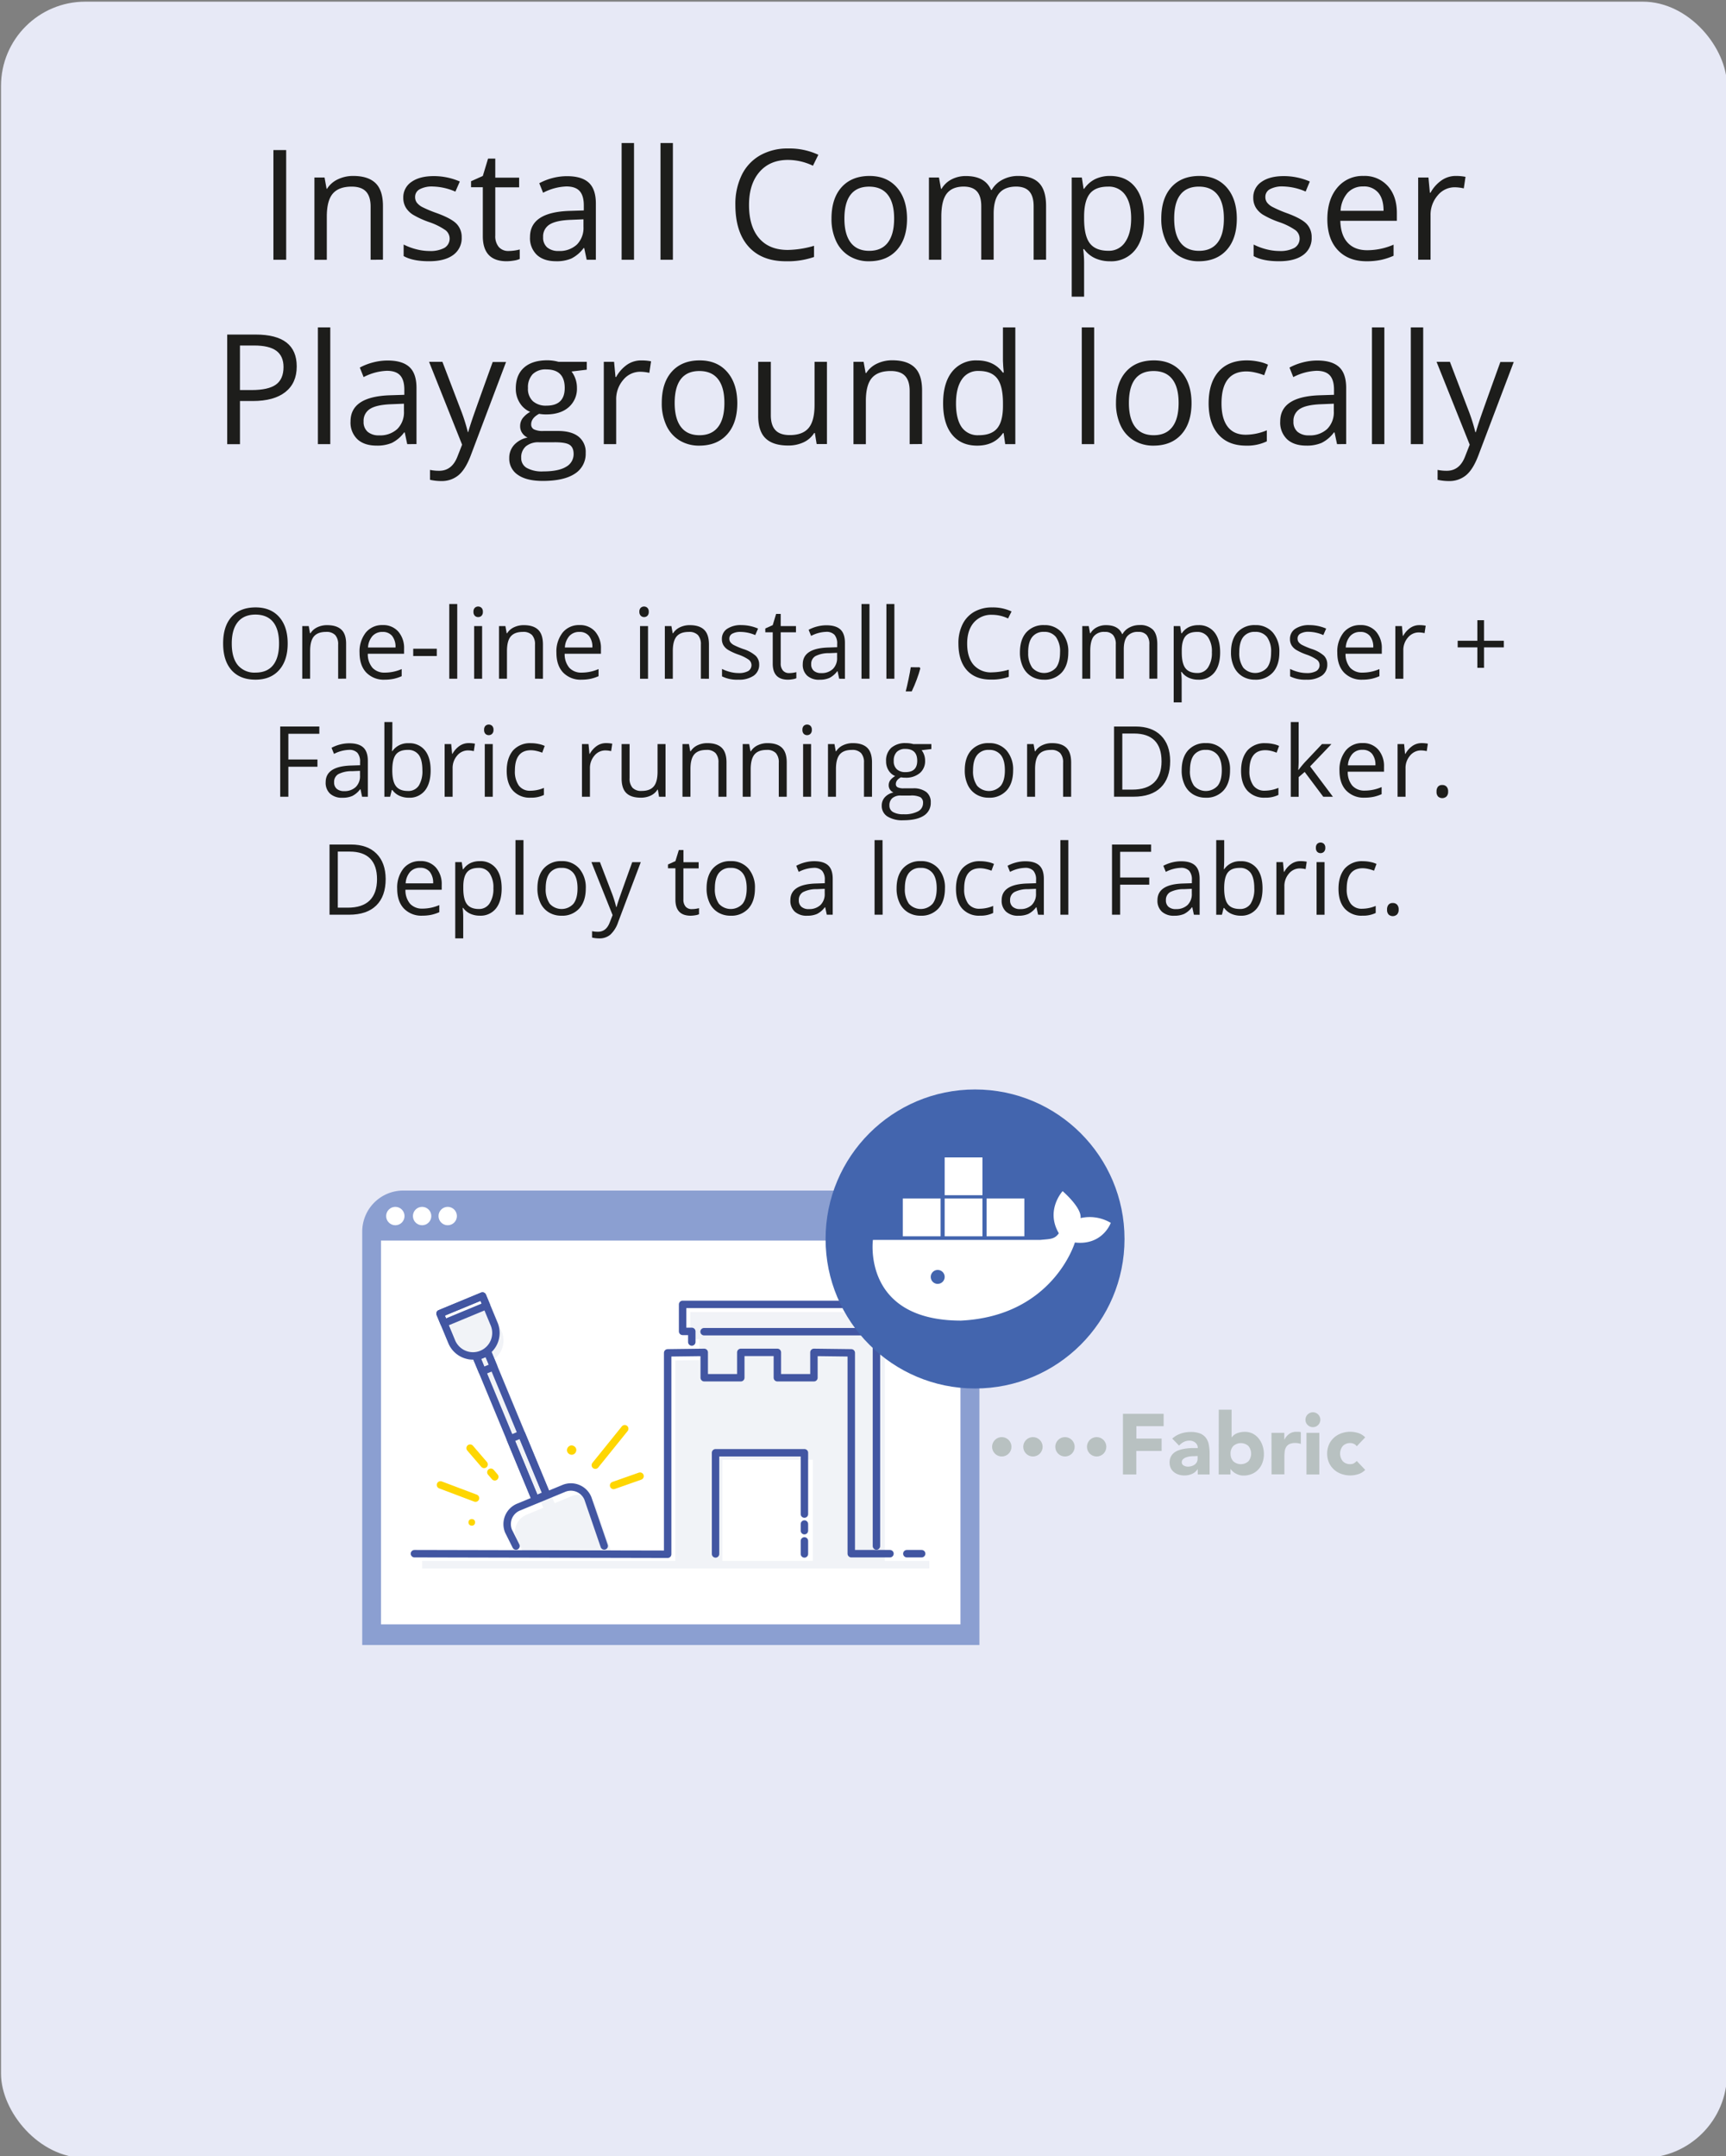 <svg id="Layer_1" data-name="Layer 1" xmlns="http://www.w3.org/2000/svg" viewBox="0 0 696.67 870.12"><rect x="0" y="0" width="696.67" height="870.12" fill="#808080" stroke="none"/><defs><style>.cls-1{fill:#e7e9f6;}.cls-2{fill:#1d1d1b;}.cls-3{fill:#8b9fd1;}.cls-4{fill:#fff;}.cls-5{fill:#f1f3f7;}.cls-6,.cls-8{fill:#fed601;}.cls-7,.cls-9{fill:none;stroke-linecap:round;stroke-linejoin:round;stroke-width:3px;}.cls-7,.cls-8{stroke:#fed601;}.cls-8{stroke-miterlimit:10;}.cls-9{stroke:#4256a2;}.cls-10{fill:#4365ae;}.cls-11{fill:#b8c1c1;}</style></defs><title>Install02</title><rect class="cls-1" x="0.41" y="0.67" width="696.67" height="870.12" rx="34.02" ry="34.02"/><path class="cls-2" d="M110.36,104.82V60.56h5.15v44.26Z"/><path class="cls-2" d="M149.59,104.82V83.36q0-4.06-1.85-6.05t-5.78-2q-5.21,0-7.63,2.82t-2.42,9.29v17.41h-5V71.64H131l.82,4.54H132a10.26,10.26,0,0,1,4.33-3.8A14.07,14.07,0,0,1,142.57,71q6,0,9,2.89t3,9.25v21.65Z"/><path class="cls-2" d="M186.35,95.77a8.31,8.31,0,0,1-3.45,7.14q-3.45,2.51-9.69,2.51-6.6,0-10.29-2.09V98.68a24.85,24.85,0,0,0,5.13,1.91,21.42,21.42,0,0,0,5.28.7,12,12,0,0,0,6.05-1.26,4.33,4.33,0,0,0,.44-7.14,26.45,26.45,0,0,0-6.55-3.25,35.53,35.53,0,0,1-6.58-3,9,9,0,0,1-2.91-2.92,7.62,7.62,0,0,1-1-3.91,7.44,7.44,0,0,1,3.3-6.4q3.3-2.35,9.05-2.35a26.49,26.49,0,0,1,10.47,2.18l-1.79,4.09a24.05,24.05,0,0,0-9.05-2.06,10.41,10.41,0,0,0-5.39,1.12,3.46,3.46,0,0,0-1.82,3.09,3.76,3.76,0,0,0,.68,2.27,6.71,6.71,0,0,0,2.19,1.79A48.89,48.89,0,0,0,176.3,86q5.9,2.15,8,4.33A7.64,7.64,0,0,1,186.35,95.77Z"/><path class="cls-2" d="M205.24,101.28a17.88,17.88,0,0,0,4.54-.61v3.84a9.19,9.19,0,0,1-2.41.65,18.09,18.09,0,0,1-2.86.26q-9.63,0-9.63-10.14V75.55h-4.75V73.13L194.88,71,197,64h2.91v7.69h9.63v3.91h-9.63V95.07a6.72,6.72,0,0,0,1.42,4.6A5,5,0,0,0,205.24,101.28Z"/><path class="cls-2" d="M236.81,104.82l-1-4.72h-.24a14,14,0,0,1-4.95,4.22,15.09,15.09,0,0,1-6.16,1.1q-4.94,0-7.73-2.54a9.27,9.27,0,0,1-2.8-7.24q0-10.05,16.08-10.54l5.63-.18V82.87q0-3.91-1.68-5.77t-5.37-1.86a21.89,21.89,0,0,0-9.38,2.54l-1.54-3.84A23.64,23.64,0,0,1,223,71.85a23.28,23.28,0,0,1,5.86-.76q5.93,0,8.79,2.63t2.86,8.45v22.64Zm-11.35-3.54a10.2,10.2,0,0,0,7.37-2.57,9.52,9.52,0,0,0,2.68-7.21v-3l-5,.21q-6,.21-8.64,1.86a5.61,5.61,0,0,0-2.65,5.13,5.18,5.18,0,0,0,1.65,4.15A6.85,6.85,0,0,0,225.46,101.28Z"/><path class="cls-2" d="M255.91,104.82h-5V57.72h5Z"/><path class="cls-2" d="M271.6,104.82h-5V57.72h5Z"/><path class="cls-2" d="M318.07,64.53q-7.3,0-11.52,4.86t-4.22,13.31q0,8.69,4.07,13.43T318,100.86a39.63,39.63,0,0,0,10.57-1.67v4.51a32.54,32.54,0,0,1-11.35,1.73q-9.78,0-15.09-5.93t-5.31-16.86a26.61,26.61,0,0,1,2.56-12,18.37,18.37,0,0,1,7.39-7.93,22.36,22.36,0,0,1,11.37-2.79,27.43,27.43,0,0,1,12.17,2.54l-2.18,4.42A23.46,23.46,0,0,0,318.07,64.53Z"/><path class="cls-2" d="M366.11,88.2q0,8.11-4.09,12.67t-11.29,4.56a15,15,0,0,1-7.9-2.09,13.78,13.78,0,0,1-5.33-6,20.89,20.89,0,0,1-1.88-9.14q0-8.11,4.06-12.64T350.94,71q7,0,11.06,4.63T366.11,88.2Zm-25.28,0q0,6.36,2.54,9.69t7.48,3.33q4.94,0,7.49-3.31t2.56-9.7q0-6.33-2.56-9.61t-7.55-3.28q-4.94,0-7.45,3.24T340.83,88.2Z"/><path class="cls-2" d="M417.21,104.82V83.24q0-4-1.7-5.95t-5.27-2q-4.69,0-6.93,2.69t-2.24,8.29v18.53h-5V83.24q0-4-1.7-5.95t-5.3-2q-4.72,0-6.92,2.83t-2.2,9.28v17.41h-5V71.64H379l.82,4.54h.24a9.87,9.87,0,0,1,4-3.78,12.25,12.25,0,0,1,5.8-1.36q7.78,0,10.17,5.63h.24a10.58,10.58,0,0,1,4.3-4.12A13.34,13.34,0,0,1,411,71q5.63,0,8.43,2.89t2.8,9.25v21.65Z"/><path class="cls-2" d="M448,105.43a14.37,14.37,0,0,1-5.92-1.2,11.13,11.13,0,0,1-4.5-3.68h-.36a44.51,44.51,0,0,1,.36,5.51v13.65h-5V71.64h4.09l.7,4.54h.24a11.67,11.67,0,0,1,4.51-3.94A13.71,13.71,0,0,1,448,71q6.6,0,10.19,4.51T461.8,88.2q0,8.17-3.65,12.7A12.28,12.28,0,0,1,448,105.43Zm-.73-30.12q-5.09,0-7.36,2.82t-2.33,9V88.2q0,7,2.33,10t7.48,3a7.77,7.77,0,0,0,6.74-3.48q2.44-3.48,2.44-9.6t-2.44-9.52A8,8,0,0,0,447.3,75.31Z"/><path class="cls-2" d="M499.22,88.2q0,8.11-4.09,12.67t-11.29,4.56a15,15,0,0,1-7.9-2.09,13.78,13.78,0,0,1-5.33-6,20.89,20.89,0,0,1-1.88-9.14q0-8.11,4.06-12.64T484.06,71q7,0,11.07,4.63T499.22,88.2Zm-25.28,0q0,6.36,2.54,9.69t7.48,3.33q4.93,0,7.49-3.31T494,88.2q0-6.33-2.56-9.61t-7.55-3.28q-4.94,0-7.45,3.24T473.94,88.2Z"/><path class="cls-2" d="M529.43,95.77a8.31,8.31,0,0,1-3.45,7.14q-3.45,2.51-9.69,2.51-6.6,0-10.29-2.09V98.68a24.84,24.84,0,0,0,5.13,1.91,21.42,21.42,0,0,0,5.28.7,12,12,0,0,0,6.05-1.26,4.33,4.33,0,0,0,.44-7.14,26.48,26.48,0,0,0-6.55-3.25,35.49,35.49,0,0,1-6.58-3,9,9,0,0,1-2.91-2.92,7.61,7.61,0,0,1-1-3.91,7.44,7.44,0,0,1,3.3-6.4q3.3-2.35,9.05-2.35a26.49,26.49,0,0,1,10.47,2.18L527,77.3a24.05,24.05,0,0,0-9.05-2.06,10.41,10.41,0,0,0-5.39,1.12,3.46,3.46,0,0,0-1.82,3.09,3.77,3.77,0,0,0,.68,2.27,6.72,6.72,0,0,0,2.2,1.79A48.89,48.89,0,0,0,519.38,86q5.9,2.15,8,4.33A7.63,7.63,0,0,1,529.43,95.77Z"/><path class="cls-2" d="M551.63,105.43q-7.36,0-11.61-4.48T535.76,88.5q0-8,4-12.75A13.12,13.12,0,0,1,550.32,71a12.51,12.51,0,0,1,9.87,4.1q3.63,4.1,3.63,10.82v3.18H541q.15,5.84,3,8.87t7.89,3a26.72,26.72,0,0,0,10.6-2.24v4.48a26.59,26.59,0,0,1-5,1.65A28.34,28.34,0,0,1,551.63,105.43Zm-1.36-30.18a8.21,8.21,0,0,0-6.37,2.6,12,12,0,0,0-2.8,7.21h17.35q0-4.75-2.12-7.28A7.46,7.46,0,0,0,550.26,75.24Z"/><path class="cls-2" d="M587.53,71a19.66,19.66,0,0,1,4,.36l-.7,4.66a17.11,17.11,0,0,0-3.63-.45,8.84,8.84,0,0,0-6.89,3.27A11.93,11.93,0,0,0,577.42,87v17.8h-5V71.64h4.15l.58,6.15h.24a14.59,14.59,0,0,1,4.45-5A10,10,0,0,1,587.53,71Z"/><path class="cls-2" d="M119.77,147.86q0,6.72-4.59,10.34t-13.12,3.62H96.86v17.41H91.71V135h11.47Q119.77,135,119.77,147.86Zm-22.92,9.54h4.63q6.84,0,9.9-2.21t3.06-7.08q0-4.39-2.88-6.54t-9-2.15H96.86Z"/><path class="cls-2" d="M133.31,179.22h-5V132.12h5Z"/><path class="cls-2" d="M164.37,179.22l-1-4.72h-.24a14,14,0,0,1-4.95,4.22,15.09,15.09,0,0,1-6.16,1.1q-4.94,0-7.73-2.54a9.27,9.27,0,0,1-2.8-7.24q0-10.05,16.08-10.54l5.63-.18v-2.06q0-3.91-1.68-5.77t-5.37-1.86a21.89,21.89,0,0,0-9.38,2.54l-1.54-3.84a23.64,23.64,0,0,1,5.37-2.09,23.28,23.28,0,0,1,5.86-.76q5.93,0,8.79,2.63t2.86,8.45v22.64ZM153,175.68a10.2,10.2,0,0,0,7.37-2.57,9.52,9.52,0,0,0,2.68-7.21v-3l-5,.21q-6,.21-8.64,1.86a5.61,5.61,0,0,0-2.65,5.13,5.18,5.18,0,0,0,1.65,4.15A6.85,6.85,0,0,0,153,175.68Z"/><path class="cls-2" d="M173.18,146h5.39L185.83,165a72.08,72.08,0,0,1,3,9.35H189q.39-1.54,1.65-5.28t8.22-23h5.39L190,183.82q-2.12,5.6-4.95,7.95a10.53,10.53,0,0,1-6.95,2.35,20.23,20.23,0,0,1-4.54-.51v-4a17.51,17.51,0,0,0,3.72.36q5.18,0,7.39-5.81l1.85-4.72Z"/><path class="cls-2" d="M236.84,146v3.18l-6.15.73a10.79,10.79,0,0,1,2.18,6.63,9.81,9.81,0,0,1-3.33,7.78q-3.33,2.91-9.14,2.91a15.21,15.21,0,0,1-2.79-.24q-3.21,1.7-3.21,4.27a2.17,2.17,0,0,0,1.12,2,8.18,8.18,0,0,0,3.84.65h5.87q5.39,0,8.28,2.27a7.89,7.89,0,0,1,2.89,6.6,9.42,9.42,0,0,1-4.42,8.4q-4.42,2.89-12.9,2.89-6.51,0-10-2.42a7.82,7.82,0,0,1-3.53-6.84,7.68,7.68,0,0,1,1.94-5.24,9.87,9.87,0,0,1,5.45-3,5.25,5.25,0,0,1-2.13-1.79,4.73,4.73,0,0,1-.86-2.82,5.34,5.34,0,0,1,1-3.18A10.18,10.18,0,0,1,214,166.2a9,9,0,0,1-4.19-3.6,10.58,10.58,0,0,1-1.62-5.81q0-5.45,3.27-8.4t9.26-3a16.86,16.86,0,0,1,4.69.61Zm-26.46,38.75a4.5,4.5,0,0,0,2.27,4.09,12.53,12.53,0,0,0,6.51,1.39q6.33,0,9.37-1.89a5.79,5.79,0,0,0,3-5.13q0-2.69-1.67-3.74t-6.27-1h-6a7.93,7.93,0,0,0-5.33,1.63A5.84,5.84,0,0,0,210.38,184.79Zm2.72-28.12a6.75,6.75,0,0,0,2,5.27,7.86,7.86,0,0,0,5.48,1.79q7.36,0,7.36-7.14,0-7.48-7.45-7.48A7.37,7.37,0,0,0,215,151,7.68,7.68,0,0,0,213.11,156.67Z"/><path class="cls-2" d="M258.79,145.44a19.67,19.67,0,0,1,4,.36l-.7,4.66a17.12,17.12,0,0,0-3.63-.45,8.84,8.84,0,0,0-6.89,3.27,11.92,11.92,0,0,0-2.86,8.14v17.8h-5V146h4.15l.58,6.15h.24a14.59,14.59,0,0,1,4.45-5A10,10,0,0,1,258.79,145.44Z"/><path class="cls-2" d="M297.6,162.6q0,8.11-4.09,12.67t-11.29,4.56a15,15,0,0,1-7.9-2.09,13.78,13.78,0,0,1-5.33-6,20.89,20.89,0,0,1-1.88-9.14q0-8.11,4.06-12.64t11.26-4.53q7,0,11.06,4.63T297.6,162.6Zm-25.28,0q0,6.36,2.54,9.69t7.48,3.33q4.93,0,7.49-3.31t2.56-9.7q0-6.33-2.56-9.61t-7.55-3.28q-4.94,0-7.45,3.24T272.32,162.6Z"/><path class="cls-2" d="M311.13,146v21.52q0,4.06,1.85,6.05t5.78,2q5.21,0,7.61-2.85t2.41-9.29V146h5v33.18h-4.15l-.73-4.45h-.27a10,10,0,0,1-4.28,3.75,14.4,14.4,0,0,1-6.25,1.3q-6.05,0-9.07-2.88t-3-9.2V146Z"/><path class="cls-2" d="M367.17,179.22V157.76q0-4.06-1.85-6.05t-5.78-2q-5.21,0-7.63,2.82t-2.42,9.29v17.41h-5V146h4.09l.82,4.54h.24a10.27,10.27,0,0,1,4.33-3.8,14.06,14.06,0,0,1,6.21-1.35q6,0,9,2.89t3,9.25v21.65Z"/><path class="cls-2" d="M405.1,174.77h-.27q-3.48,5.06-10.41,5.06-6.51,0-10.13-4.45t-3.62-12.65q0-8.2,3.63-12.75a12.22,12.22,0,0,1,10.11-4.54q6.75,0,10.35,4.9h.39l-.21-2.39-.12-2.33v-13.5h5v47.11h-4.09Zm-10.05.85q5.15,0,7.46-2.8t2.32-9v-1.06q0-7.05-2.35-10.07t-7.49-3a7.69,7.69,0,0,0-6.77,3.44q-2.35,3.44-2.35,9.7t2.33,9.6A7.89,7.89,0,0,0,395.05,175.62Z"/><path class="cls-2" d="M441.64,179.22h-5V132.12h5Z"/><path class="cls-2" d="M480.94,162.6q0,8.11-4.09,12.67t-11.29,4.56a15,15,0,0,1-7.9-2.09,13.78,13.78,0,0,1-5.33-6,20.89,20.89,0,0,1-1.88-9.14q0-8.11,4.06-12.64t11.26-4.53q7,0,11.07,4.63T480.94,162.6Zm-25.28,0q0,6.36,2.54,9.69t7.48,3.33q4.93,0,7.49-3.31t2.56-9.7q0-6.33-2.56-9.61t-7.55-3.28q-4.94,0-7.45,3.24T455.66,162.6Z"/><path class="cls-2" d="M503,179.83q-7.21,0-11.16-4.44t-4-12.55q0-8.32,4-12.87t11.43-4.54a22.71,22.71,0,0,1,4.78.51,15.79,15.79,0,0,1,3.75,1.21l-1.54,4.27a23.71,23.71,0,0,0-3.63-1.1,16.23,16.23,0,0,0-3.48-.44q-10.11,0-10.11,12.9,0,6.12,2.47,9.38t7.31,3.27a22.35,22.35,0,0,0,8.51-1.79v4.45A18.13,18.13,0,0,1,503,179.83Z"/><path class="cls-2" d="M539.67,179.22l-1-4.72h-.24a14,14,0,0,1-5,4.22,15.09,15.09,0,0,1-6.16,1.1q-4.94,0-7.73-2.54a9.27,9.27,0,0,1-2.8-7.24q0-10.05,16.08-10.54l5.63-.18v-2.06q0-3.91-1.68-5.77t-5.37-1.86a21.89,21.89,0,0,0-9.38,2.54l-1.54-3.84a23.64,23.64,0,0,1,5.37-2.09,23.27,23.27,0,0,1,5.86-.76q5.93,0,8.79,2.63t2.86,8.45v22.64Zm-11.35-3.54a10.2,10.2,0,0,0,7.37-2.57,9.52,9.52,0,0,0,2.68-7.21v-3l-5,.21q-6,.21-8.64,1.86a5.61,5.61,0,0,0-2.65,5.13,5.18,5.18,0,0,0,1.65,4.15A6.85,6.85,0,0,0,528.31,175.68Z"/><path class="cls-2" d="M558.77,179.22h-5V132.12h5Z"/><path class="cls-2" d="M574.45,179.22h-5V132.12h5Z"/><path class="cls-2" d="M579.84,146h5.39L592.49,165a72,72,0,0,1,3,9.35h.24q.39-1.54,1.65-5.28t8.22-23H611L596.7,183.82q-2.12,5.6-4.95,7.95a10.53,10.53,0,0,1-6.95,2.35,20.23,20.23,0,0,1-4.54-.51v-4a17.51,17.51,0,0,0,3.72.36q5.18,0,7.39-5.81l1.85-4.72Z"/><path class="cls-2" d="M116.12,259.68q0,6.8-3.44,10.69t-9.56,3.89q-6.26,0-9.66-3.83t-3.4-10.8q0-6.92,3.41-10.72t9.69-3.81q6.1,0,9.53,3.88T116.12,259.68Zm-22.57,0q0,5.75,2.45,8.73a8.7,8.7,0,0,0,7.12,3q4.71,0,7.11-3t2.4-8.74q0-5.72-2.39-8.67t-7.08-3q-4.71,0-7.16,3T93.55,259.68Z"/><path class="cls-2" d="M136.49,273.88V260.14a5.54,5.54,0,0,0-1.18-3.87,4.81,4.81,0,0,0-3.7-1.28q-3.33,0-4.88,1.8t-1.55,5.95v11.14H122V252.65h2.62l.52,2.91h.15a6.56,6.56,0,0,1,2.77-2.43,9,9,0,0,1,4-.86q3.84,0,5.77,1.85T139.7,260v13.85Z"/><path class="cls-2" d="M155.28,274.27a9.76,9.76,0,0,1-7.43-2.87q-2.72-2.87-2.72-8a12.31,12.31,0,0,1,2.53-8.16,8.4,8.4,0,0,1,6.79-3,8,8,0,0,1,6.32,2.63,10.06,10.06,0,0,1,2.33,6.93v2H148.46a8.42,8.42,0,0,0,1.89,5.68,6.53,6.53,0,0,0,5,1.94,17.1,17.1,0,0,0,6.78-1.43v2.87a17,17,0,0,1-3.23,1.06A18.15,18.15,0,0,1,155.28,274.27ZM154.41,255a5.25,5.25,0,0,0-4.08,1.67,7.68,7.68,0,0,0-1.79,4.61h11.1a7.07,7.07,0,0,0-1.36-4.66A4.77,4.77,0,0,0,154.41,255Z"/><path class="cls-2" d="M166.79,264.72v-2.94h9.51v2.94Z"/><path class="cls-2" d="M184.56,273.88h-3.22V243.73h3.22Z"/><path class="cls-2" d="M191.11,246.89a2.14,2.14,0,0,1,.54-1.62,2,2,0,0,1,2.69,0,2.1,2.1,0,0,1,.56,1.61,2.13,2.13,0,0,1-.56,1.62A1.88,1.88,0,0,1,193,249a1.86,1.86,0,0,1-1.36-.53A2.17,2.17,0,0,1,191.11,246.89Zm3.49,27h-3.22V252.65h3.22Z"/><path class="cls-2" d="M215.94,273.88V260.14a5.54,5.54,0,0,0-1.18-3.87,4.81,4.81,0,0,0-3.7-1.28q-3.33,0-4.88,1.8t-1.55,5.95v11.14h-3.22V252.65H204l.52,2.91h.15a6.56,6.56,0,0,1,2.77-2.43,9,9,0,0,1,4-.86q3.84,0,5.77,1.85t1.94,5.92v13.85Z"/><path class="cls-2" d="M234.74,274.27a9.76,9.76,0,0,1-7.43-2.87q-2.72-2.87-2.72-8a12.31,12.31,0,0,1,2.53-8.16,8.4,8.4,0,0,1,6.79-3,8,8,0,0,1,6.32,2.63,10.06,10.06,0,0,1,2.33,6.93v2H227.92a8.42,8.42,0,0,0,1.89,5.68,6.53,6.53,0,0,0,5,1.94,17.1,17.1,0,0,0,6.78-1.43v2.87a17,17,0,0,1-3.23,1.06A18.15,18.15,0,0,1,234.74,274.27ZM233.87,255a5.25,5.25,0,0,0-4.08,1.67,7.68,7.68,0,0,0-1.79,4.61h11.1a7.07,7.07,0,0,0-1.36-4.66A4.77,4.77,0,0,0,233.87,255Z"/><path class="cls-2" d="M258.07,246.89a2.14,2.14,0,0,1,.54-1.62,2,2,0,0,1,2.69,0,2.1,2.1,0,0,1,.56,1.61,2.13,2.13,0,0,1-.56,1.62A1.88,1.88,0,0,1,260,249a1.86,1.86,0,0,1-1.36-.53A2.17,2.17,0,0,1,258.07,246.89Zm3.49,27h-3.22V252.65h3.22Z"/><path class="cls-2" d="M282.9,273.88V260.14a5.54,5.54,0,0,0-1.18-3.87A4.81,4.81,0,0,0,278,255q-3.33,0-4.88,1.8t-1.55,5.95v11.14h-3.22V252.65H271l.52,2.91h.15a6.56,6.56,0,0,1,2.77-2.43,9,9,0,0,1,4-.86q3.84,0,5.77,1.85t1.94,5.92v13.85Z"/><path class="cls-2" d="M306.43,268.09a5.32,5.32,0,0,1-2.21,4.57,10.38,10.38,0,0,1-6.2,1.61,13.48,13.48,0,0,1-6.59-1.34v-3a15.92,15.92,0,0,0,3.28,1.22,13.7,13.7,0,0,0,3.38.45,7.67,7.67,0,0,0,3.88-.8,2.77,2.77,0,0,0,.28-4.57,16.93,16.93,0,0,0-4.19-2.08,22.73,22.73,0,0,1-4.21-1.93,5.75,5.75,0,0,1-1.86-1.87,4.88,4.88,0,0,1-.61-2.5,4.77,4.77,0,0,1,2.11-4.1,9.84,9.84,0,0,1,5.79-1.5,17,17,0,0,1,6.7,1.4l-1.14,2.62A15.39,15.39,0,0,0,299,255a6.67,6.67,0,0,0-3.45.72,2.22,2.22,0,0,0-1.16,2,2.41,2.41,0,0,0,.44,1.45,4.3,4.3,0,0,0,1.4,1.14,31.28,31.28,0,0,0,3.72,1.57,13.9,13.9,0,0,1,5.1,2.77A4.89,4.89,0,0,1,306.43,268.09Z"/><path class="cls-2" d="M318.52,271.61a10.51,10.51,0,0,0,1.65-.13,10.65,10.65,0,0,0,1.26-.26v2.46a5.88,5.88,0,0,1-1.54.42,11.56,11.56,0,0,1-1.83.17q-6.16,0-6.16-6.49V255.14h-3V253.6l3-1.34,1.36-4.53h1.86v4.92h6.16v2.5h-6.16v12.5a4.3,4.3,0,0,0,.91,2.94A3.17,3.17,0,0,0,318.52,271.61Z"/><path class="cls-2" d="M338.72,273.88l-.64-3h-.16a8.93,8.93,0,0,1-3.17,2.7,9.65,9.65,0,0,1-3.94.71,7.09,7.09,0,0,1-5-1.63,5.93,5.93,0,0,1-1.79-4.63q0-6.43,10.29-6.74l3.6-.12v-1.32a5.38,5.38,0,0,0-1.08-3.69,4.42,4.42,0,0,0-3.44-1.19,14,14,0,0,0-6,1.63l-1-2.46a15.14,15.14,0,0,1,3.44-1.34,14.92,14.92,0,0,1,3.75-.48q3.8,0,5.63,1.69t1.83,5.41v14.49Zm-7.27-2.27a6.53,6.53,0,0,0,4.72-1.65,6.09,6.09,0,0,0,1.71-4.61v-1.92l-3.22.14a11.7,11.7,0,0,0-5.53,1.19,3.59,3.59,0,0,0-1.7,3.28,3.31,3.31,0,0,0,1.06,2.65A4.38,4.38,0,0,0,331.46,271.61Z"/><path class="cls-2" d="M350.95,273.88h-3.22V243.73h3.22Z"/><path class="cls-2" d="M361,273.88h-3.22V243.73H361Z"/><path class="cls-2" d="M371.18,269.27l.29.45q-.5,1.94-1.45,4.5T368,279h-2.42q.52-2,1.15-5t.88-4.75Z"/><path class="cls-2" d="M400.45,248.09a9.26,9.26,0,0,0-7.37,3.11q-2.7,3.11-2.7,8.52,0,5.56,2.61,8.59a9.26,9.26,0,0,0,7.43,3,25.36,25.36,0,0,0,6.76-1.07v2.89a20.82,20.82,0,0,1-7.27,1.1q-6.26,0-9.66-3.8t-3.4-10.79a17,17,0,0,1,1.64-7.67,11.76,11.76,0,0,1,4.73-5.08,14.31,14.31,0,0,1,7.28-1.78,17.55,17.55,0,0,1,7.79,1.63l-1.4,2.83A15,15,0,0,0,400.45,248.09Z"/><path class="cls-2" d="M431.2,263.24q0,5.19-2.62,8.11a9.21,9.21,0,0,1-7.23,2.92,9.57,9.57,0,0,1-5.06-1.34,8.82,8.82,0,0,1-3.41-3.84,13.37,13.37,0,0,1-1.2-5.85q0-5.19,2.6-8.09a9.18,9.18,0,0,1,7.21-2.9,9,9,0,0,1,7.08,3A11.67,11.67,0,0,1,431.2,263.24Zm-16.18,0a10.08,10.08,0,0,0,1.63,6.2,6.46,6.46,0,0,0,9.58,0q1.64-2.12,1.64-6.21a9.87,9.87,0,0,0-1.64-6.15,5.75,5.75,0,0,0-4.83-2.1,5.66,5.66,0,0,0-4.77,2.07Q415,259.14,415,263.24Z"/><path class="cls-2" d="M463.91,273.88V260.07a5.73,5.73,0,0,0-1.08-3.81,4.2,4.2,0,0,0-3.37-1.27,5.44,5.44,0,0,0-4.44,1.72q-1.44,1.72-1.43,5.31v11.86h-3.22V260.07a5.73,5.73,0,0,0-1.09-3.81,4.22,4.22,0,0,0-3.39-1.27,5.25,5.25,0,0,0-4.43,1.81q-1.4,1.81-1.4,5.94v11.14h-3.22V252.65h2.62l.52,2.91h.15a6.32,6.32,0,0,1,2.57-2.42,7.84,7.84,0,0,1,3.71-.87q5,0,6.51,3.6h.16a6.76,6.76,0,0,1,2.75-2.64,8.54,8.54,0,0,1,4.11-1,7.19,7.19,0,0,1,5.4,1.85q1.79,1.85,1.79,5.92v13.85Z"/><path class="cls-2" d="M483.63,274.27a9.19,9.19,0,0,1-3.79-.77,7.13,7.13,0,0,1-2.88-2.35h-.23a28.62,28.62,0,0,1,.23,3.53v8.74h-3.22V252.65h2.62l.45,2.91H477a7.47,7.47,0,0,1,2.89-2.52,8.78,8.78,0,0,1,3.78-.77,7.85,7.85,0,0,1,6.52,2.89q2.3,2.89,2.3,8.1t-2.33,8.13A7.86,7.86,0,0,1,483.63,274.27ZM483.16,255q-3.25,0-4.71,1.8T477,262.53v.72q0,4.48,1.49,6.4t4.79,1.93a5,5,0,0,0,4.31-2.23,10.56,10.56,0,0,0,1.56-6.14,10.17,10.17,0,0,0-1.56-6.09A5.13,5.13,0,0,0,483.16,255Z"/><path class="cls-2" d="M516.39,263.24q0,5.19-2.62,8.11a9.21,9.21,0,0,1-7.23,2.92,9.57,9.57,0,0,1-5.06-1.34,8.82,8.82,0,0,1-3.41-3.84,13.37,13.37,0,0,1-1.2-5.85q0-5.19,2.6-8.09a9.18,9.18,0,0,1,7.21-2.9,9,9,0,0,1,7.08,3A11.67,11.67,0,0,1,516.39,263.24Zm-16.18,0a10.08,10.08,0,0,0,1.63,6.2,6.46,6.46,0,0,0,9.58,0q1.64-2.12,1.64-6.21a9.87,9.87,0,0,0-1.64-6.15,5.75,5.75,0,0,0-4.83-2.1,5.66,5.66,0,0,0-4.77,2.07Q500.21,259.14,500.21,263.24Z"/><path class="cls-2" d="M535.73,268.09a5.32,5.32,0,0,1-2.21,4.57,10.38,10.38,0,0,1-6.2,1.61,13.48,13.48,0,0,1-6.59-1.34v-3a15.93,15.93,0,0,0,3.28,1.22,13.7,13.7,0,0,0,3.38.45,7.67,7.67,0,0,0,3.88-.8,2.77,2.77,0,0,0,.28-4.57,16.94,16.94,0,0,0-4.19-2.08,22.75,22.75,0,0,1-4.21-1.93,5.75,5.75,0,0,1-1.86-1.87,4.87,4.87,0,0,1-.61-2.5,4.77,4.77,0,0,1,2.11-4.1,9.84,9.84,0,0,1,5.79-1.5,17,17,0,0,1,6.7,1.4l-1.14,2.62a15.39,15.39,0,0,0-5.79-1.32,6.66,6.66,0,0,0-3.45.72,2.22,2.22,0,0,0-1.16,2,2.4,2.4,0,0,0,.44,1.45,4.29,4.29,0,0,0,1.4,1.14,31.3,31.3,0,0,0,3.72,1.57,13.91,13.91,0,0,1,5.1,2.77A4.89,4.89,0,0,1,535.73,268.09Z"/><path class="cls-2" d="M549.93,274.27a9.76,9.76,0,0,1-7.43-2.87q-2.72-2.87-2.72-8a12.31,12.31,0,0,1,2.53-8.16,8.4,8.4,0,0,1,6.79-3,8,8,0,0,1,6.32,2.63,10.07,10.07,0,0,1,2.32,6.93v2H543.11a8.41,8.41,0,0,0,1.89,5.68,6.53,6.53,0,0,0,5,1.94,17.1,17.1,0,0,0,6.78-1.43v2.87a17,17,0,0,1-3.23,1.06A18.14,18.14,0,0,1,549.93,274.27ZM549.06,255a5.25,5.25,0,0,0-4.08,1.67,7.68,7.68,0,0,0-1.79,4.61h11.1a7.07,7.07,0,0,0-1.36-4.66A4.77,4.77,0,0,0,549.06,255Z"/><path class="cls-2" d="M572.91,252.26a12.61,12.61,0,0,1,2.54.23l-.45,3a11,11,0,0,0-2.33-.29,5.66,5.66,0,0,0-4.41,2.09,7.63,7.63,0,0,0-1.83,5.21v11.39h-3.22V252.65h2.65l.37,3.93h.15a9.34,9.34,0,0,1,2.85-3.2A6.41,6.41,0,0,1,572.91,252.26Z"/><path class="cls-2" d="M599,258.56h8v2.67h-8v8.25h-2.69v-8.25h-7.94v-2.67h7.94v-8.29H599Z"/><path class="cls-2" d="M116.39,321.5h-3.29V293.17h15.79v2.93h-12.5v10.37h11.74v2.93H116.39Z"/><path class="cls-2" d="M146.15,321.5l-.64-3h-.16a8.93,8.93,0,0,1-3.17,2.7,9.65,9.65,0,0,1-3.94.71,7.09,7.09,0,0,1-5-1.63,5.93,5.93,0,0,1-1.79-4.63q0-6.43,10.29-6.74l3.6-.12v-1.32a5.38,5.38,0,0,0-1.08-3.69,4.42,4.42,0,0,0-3.44-1.19,14,14,0,0,0-6,1.63l-1-2.46a15.14,15.14,0,0,1,3.44-1.34,14.92,14.92,0,0,1,3.75-.48q3.8,0,5.63,1.69t1.83,5.41V321.5Zm-7.27-2.27a6.53,6.53,0,0,0,4.72-1.65,6.09,6.09,0,0,0,1.71-4.61v-1.92l-3.22.14a11.7,11.7,0,0,0-5.53,1.19,3.59,3.59,0,0,0-1.7,3.28,3.31,3.31,0,0,0,1.06,2.65A4.38,4.38,0,0,0,138.88,319.23Z"/><path class="cls-2" d="M165,299.91a7.9,7.9,0,0,1,6.5,2.86q2.32,2.86,2.32,8.09T171.52,319a7.86,7.86,0,0,1-6.48,2.9,9.19,9.19,0,0,1-3.79-.77,7.12,7.12,0,0,1-2.88-2.35h-.23l-.68,2.73h-2.31V291.35h3.22v7.32q0,2.46-.16,4.42h.16A7.63,7.63,0,0,1,165,299.91Zm-.46,2.69q-3.29,0-4.75,1.89t-1.45,6.36q0,4.48,1.49,6.4t4.79,1.93a5,5,0,0,0,4.42-2.16,11.1,11.1,0,0,0,1.45-6.21q0-4.15-1.45-6.18A5.15,5.15,0,0,0,164.57,302.61Z"/><path class="cls-2" d="M189.16,299.87a12.61,12.61,0,0,1,2.54.23l-.45,3a11,11,0,0,0-2.32-.29,5.66,5.66,0,0,0-4.41,2.09,7.63,7.63,0,0,0-1.83,5.21V321.5h-3.22V300.26h2.65l.37,3.93h.15a9.33,9.33,0,0,1,2.85-3.2A6.41,6.41,0,0,1,189.16,299.87Z"/><path class="cls-2" d="M195.4,294.51a2.14,2.14,0,0,1,.54-1.62,2,2,0,0,1,2.69,0,2.1,2.1,0,0,1,.56,1.61,2.13,2.13,0,0,1-.56,1.62,1.88,1.88,0,0,1-1.34.53,1.86,1.86,0,0,1-1.36-.53A2.17,2.17,0,0,1,195.4,294.51Zm3.49,27h-3.22V300.26h3.22Z"/><path class="cls-2" d="M214.19,321.88a9.06,9.06,0,0,1-7.14-2.84q-2.53-2.84-2.53-8t2.57-8.23a9.24,9.24,0,0,1,7.31-2.91,14.51,14.51,0,0,1,3.06.33,10.11,10.11,0,0,1,2.4.77l-1,2.73a15.14,15.14,0,0,0-2.33-.71,10.39,10.39,0,0,0-2.23-.28q-6.47,0-6.47,8.25a9.83,9.83,0,0,0,1.58,6,5.49,5.49,0,0,0,4.68,2.09,14.3,14.3,0,0,0,5.44-1.14v2.85A11.6,11.6,0,0,1,214.19,321.88Z"/><path class="cls-2" d="M244.59,299.87a12.61,12.61,0,0,1,2.54.23l-.45,3a11,11,0,0,0-2.32-.29,5.66,5.66,0,0,0-4.41,2.09,7.63,7.63,0,0,0-1.83,5.21V321.5H234.9V300.26h2.65l.37,3.93h.15a9.33,9.33,0,0,1,2.85-3.2A6.41,6.41,0,0,1,244.59,299.87Z"/><path class="cls-2" d="M254.12,300.26V314a5.54,5.54,0,0,0,1.18,3.88,4.81,4.81,0,0,0,3.7,1.28q3.33,0,4.87-1.82t1.54-5.95V300.26h3.22V321.5H266l-.46-2.85h-.17a6.41,6.41,0,0,1-2.74,2.4,9.22,9.22,0,0,1-4,.83q-3.88,0-5.8-1.84t-1.93-5.89V300.26Z"/><path class="cls-2" d="M290,321.5V307.76a5.54,5.54,0,0,0-1.18-3.87,4.81,4.81,0,0,0-3.7-1.28q-3.33,0-4.88,1.8t-1.55,5.95V321.5h-3.22V300.26h2.62l.52,2.91h.15a6.56,6.56,0,0,1,2.77-2.43,9,9,0,0,1,4-.86q3.84,0,5.77,1.85t1.94,5.92V321.5Z"/><path class="cls-2" d="M314.34,321.5V307.76a5.54,5.54,0,0,0-1.18-3.87,4.81,4.81,0,0,0-3.7-1.28q-3.33,0-4.88,1.8T303,310.36V321.5h-3.22V300.26h2.62l.52,2.91h.15a6.56,6.56,0,0,1,2.77-2.43,9,9,0,0,1,4-.86q3.84,0,5.77,1.85t1.94,5.92V321.5Z"/><path class="cls-2" d="M323.89,294.51a2.14,2.14,0,0,1,.54-1.62,2,2,0,0,1,2.69,0,2.1,2.1,0,0,1,.56,1.61,2.13,2.13,0,0,1-.56,1.62,1.88,1.88,0,0,1-1.34.53,1.86,1.86,0,0,1-1.36-.53A2.17,2.17,0,0,1,323.89,294.51Zm3.49,27h-3.22V300.26h3.22Z"/><path class="cls-2" d="M348.73,321.5V307.76a5.54,5.54,0,0,0-1.18-3.87,4.81,4.81,0,0,0-3.7-1.28q-3.33,0-4.88,1.8t-1.55,5.95V321.5H334.2V300.26h2.62l.52,2.91h.15a6.56,6.56,0,0,1,2.77-2.43,9,9,0,0,1,4-.86q3.84,0,5.77,1.85t1.94,5.92V321.5Z"/><path class="cls-2" d="M375.93,300.26v2l-3.93.46a6.91,6.91,0,0,1,1.4,4.24,6.28,6.28,0,0,1-2.13,5,8.6,8.6,0,0,1-5.85,1.86,9.71,9.71,0,0,1-1.78-.15q-2.05,1.09-2.05,2.73a1.39,1.39,0,0,0,.72,1.29,5.24,5.24,0,0,0,2.46.42h3.76a8.42,8.42,0,0,1,5.3,1.45,5.05,5.05,0,0,1,1.85,4.22,6,6,0,0,1-2.83,5.38Q370,331,364.58,331a11.28,11.28,0,0,1-6.42-1.55,5,5,0,0,1-2.26-4.38,4.91,4.91,0,0,1,1.24-3.35,6.32,6.32,0,0,1,3.49-1.92,3.35,3.35,0,0,1-1.37-1.14,3,3,0,0,1-.55-1.8,3.42,3.42,0,0,1,.62-2,6.51,6.51,0,0,1,2-1.69,5.73,5.73,0,0,1-2.68-2.31,6.77,6.77,0,0,1-1-3.72,6.87,6.87,0,0,1,2.09-5.38,8.54,8.54,0,0,1,5.93-1.89,10.78,10.78,0,0,1,3,.39ZM359,325.06a2.88,2.88,0,0,0,1.45,2.62,8,8,0,0,0,4.17.89,11.63,11.63,0,0,0,6-1.21,3.71,3.71,0,0,0,1.95-3.28,2.6,2.6,0,0,0-1.07-2.39,8.27,8.27,0,0,0-4-.67h-3.86a5.07,5.07,0,0,0-3.41,1A3.74,3.74,0,0,0,359,325.06Zm1.74-18a4.32,4.32,0,0,0,1.26,3.37,5,5,0,0,0,3.51,1.14q4.71,0,4.71-4.57,0-4.78-4.77-4.79a4.72,4.72,0,0,0-3.49,1.22A4.92,4.92,0,0,0,360.74,307.06Z"/><path class="cls-2" d="M408.93,310.86q0,5.19-2.62,8.11a9.21,9.21,0,0,1-7.23,2.92,9.57,9.57,0,0,1-5.06-1.34,8.82,8.82,0,0,1-3.41-3.84,13.37,13.37,0,0,1-1.2-5.85q0-5.19,2.6-8.09a9.19,9.19,0,0,1,7.21-2.9,9,9,0,0,1,7.08,3A11.66,11.66,0,0,1,408.93,310.86Zm-16.18,0a10.07,10.07,0,0,0,1.63,6.2,6.46,6.46,0,0,0,9.58,0q1.64-2.12,1.64-6.21T404,304.71a5.75,5.75,0,0,0-4.83-2.1,5.66,5.66,0,0,0-4.77,2.07Q392.75,306.75,392.75,310.86Z"/><path class="cls-2" d="M429.1,321.5V307.76a5.54,5.54,0,0,0-1.18-3.87,4.81,4.81,0,0,0-3.7-1.28q-3.33,0-4.88,1.8t-1.55,5.95V321.5h-3.22V300.26h2.62l.52,2.91h.16a6.56,6.56,0,0,1,2.77-2.43,9,9,0,0,1,4-.86q3.84,0,5.77,1.85t1.94,5.92V321.5Z"/><path class="cls-2" d="M472.32,307.06q0,7-3.81,10.72t-11,3.71h-7.85V293.17h8.68q6.61,0,10.27,3.66T472.32,307.06Zm-3.49.12q0-5.54-2.78-8.35T457.79,296H453v22.63h4q5.89,0,8.86-2.9T468.84,307.18Z"/><path class="cls-2" d="M496.48,310.86q0,5.19-2.62,8.11a9.21,9.21,0,0,1-7.23,2.92,9.57,9.57,0,0,1-5.06-1.34,8.82,8.82,0,0,1-3.41-3.84,13.37,13.37,0,0,1-1.2-5.85q0-5.19,2.6-8.09a9.18,9.18,0,0,1,7.21-2.9,9,9,0,0,1,7.08,3A11.67,11.67,0,0,1,496.48,310.86Zm-16.18,0a10.08,10.08,0,0,0,1.63,6.2,6.46,6.46,0,0,0,9.58,0q1.64-2.12,1.64-6.21t-1.64-6.15a5.75,5.75,0,0,0-4.83-2.1,5.66,5.66,0,0,0-4.77,2.07Q480.31,306.75,480.31,310.86Z"/><path class="cls-2" d="M510.61,321.88a9.07,9.07,0,0,1-7.14-2.84q-2.53-2.84-2.53-8t2.57-8.23a9.25,9.25,0,0,1,7.31-2.91,14.5,14.5,0,0,1,3.06.33,10.09,10.09,0,0,1,2.4.77l-1,2.73A15.12,15.12,0,0,0,513,303a10.4,10.4,0,0,0-2.23-.28q-6.47,0-6.47,8.25a9.83,9.83,0,0,0,1.58,6,5.49,5.49,0,0,0,4.68,2.09,14.31,14.31,0,0,0,5.45-1.14v2.85A11.61,11.61,0,0,1,510.61,321.88Z"/><path class="cls-2" d="M524.19,310.63a37.59,37.59,0,0,1,2.54-3.1l6.86-7.27h3.82l-8.6,9L538,321.5h-3.89l-7.5-10-2.42,2.09v7.94H521V291.35h3.18v16q0,1.07-.16,3.29Z"/><path class="cls-2" d="M550.81,321.88a9.76,9.76,0,0,1-7.43-2.87q-2.72-2.87-2.72-8a12.31,12.31,0,0,1,2.53-8.16,8.4,8.4,0,0,1,6.79-3,8,8,0,0,1,6.32,2.63,10.06,10.06,0,0,1,2.33,6.93v2H544a8.42,8.42,0,0,0,1.89,5.68,6.53,6.53,0,0,0,5,1.94,17.1,17.1,0,0,0,6.78-1.43v2.87a17,17,0,0,1-3.23,1.06A18.15,18.15,0,0,1,550.81,321.88Zm-.87-19.32a5.25,5.25,0,0,0-4.08,1.67,7.68,7.68,0,0,0-1.79,4.61h11.1a7.08,7.08,0,0,0-1.36-4.66A4.77,4.77,0,0,0,549.94,302.57Z"/><path class="cls-2" d="M573.79,299.87a12.6,12.6,0,0,1,2.54.23l-.45,3a10.94,10.94,0,0,0-2.32-.29,5.66,5.66,0,0,0-4.41,2.09,7.63,7.63,0,0,0-1.83,5.21V321.5H564.1V300.26h2.65l.37,3.93h.16a9.32,9.32,0,0,1,2.85-3.2A6.42,6.42,0,0,1,573.79,299.87Z"/><path class="cls-2" d="M579.84,319.44a2.88,2.88,0,0,1,.59-2,2.14,2.14,0,0,1,1.7-.67,2.29,2.29,0,0,1,1.75.67,2.77,2.77,0,0,1,.63,2,2.71,2.71,0,0,1-.64,1.94,2.54,2.54,0,0,1-3.38.07A2.65,2.65,0,0,1,579.84,319.44Z"/><path class="cls-2" d="M155.67,354.68q0,7-3.81,10.72t-11,3.71h-7.85V340.79h8.68q6.61,0,10.27,3.66T155.67,354.68Zm-3.49.12q0-5.54-2.78-8.35t-8.26-2.81h-4.79v22.63h4q5.89,0,8.85-2.9T152.18,354.79Z"/><path class="cls-2" d="M170.47,369.5a9.76,9.76,0,0,1-7.43-2.87q-2.72-2.87-2.72-8a12.31,12.31,0,0,1,2.53-8.16,8.4,8.4,0,0,1,6.79-3,8,8,0,0,1,6.32,2.63,10.06,10.06,0,0,1,2.33,6.93v2H163.65a8.42,8.42,0,0,0,1.89,5.68,6.53,6.53,0,0,0,5,1.94,17.1,17.1,0,0,0,6.78-1.43v2.87a17,17,0,0,1-3.23,1.06A18.15,18.15,0,0,1,170.47,369.5Zm-.87-19.32a5.25,5.25,0,0,0-4.08,1.67,7.68,7.68,0,0,0-1.79,4.61h11.1a7.07,7.07,0,0,0-1.36-4.66A4.77,4.77,0,0,0,169.6,350.18Z"/><path class="cls-2" d="M193.64,369.5a9.19,9.19,0,0,1-3.79-.77,7.12,7.12,0,0,1-2.88-2.35h-.23a28.44,28.44,0,0,1,.23,3.53v8.74h-3.22V347.88h2.62l.45,2.91H187a7.47,7.47,0,0,1,2.89-2.52,8.78,8.78,0,0,1,3.78-.77,7.85,7.85,0,0,1,6.52,2.89q2.3,2.89,2.3,8.1t-2.33,8.13A7.86,7.86,0,0,1,193.64,369.5Zm-.46-19.28q-3.25,0-4.71,1.8T187,357.76v.72q0,4.48,1.49,6.4t4.79,1.93a5,5,0,0,0,4.31-2.23,10.57,10.57,0,0,0,1.56-6.14,10.17,10.17,0,0,0-1.56-6.09A5.13,5.13,0,0,0,193.18,350.22Z"/><path class="cls-2" d="M211.29,369.11h-3.22V339h3.22Z"/><path class="cls-2" d="M236.44,358.48q0,5.19-2.62,8.11a9.21,9.21,0,0,1-7.23,2.92,9.57,9.57,0,0,1-5.06-1.34,8.82,8.82,0,0,1-3.41-3.84,13.37,13.37,0,0,1-1.2-5.85q0-5.19,2.6-8.09a9.18,9.18,0,0,1,7.21-2.9,9,9,0,0,1,7.08,3A11.66,11.66,0,0,1,236.44,358.48Zm-16.18,0a10.08,10.08,0,0,0,1.63,6.2,6.46,6.46,0,0,0,9.58,0q1.64-2.12,1.64-6.21t-1.64-6.15a5.75,5.75,0,0,0-4.83-2.1,5.66,5.66,0,0,0-4.77,2.07Q220.26,354.37,220.26,358.48Z"/><path class="cls-2" d="M238.71,347.88h3.45L246.81,360a46.14,46.14,0,0,1,1.9,6h.16q.25-1,1.06-3.38t5.26-14.72h3.45l-9.13,24.18a12.06,12.06,0,0,1-3.17,5.09,6.74,6.74,0,0,1-4.45,1.5,12.93,12.93,0,0,1-2.91-.33v-2.58a11.22,11.22,0,0,0,2.38.23q3.31,0,4.73-3.72l1.18-3Z"/><path class="cls-2" d="M279.24,366.85a10.51,10.51,0,0,0,1.65-.13,10.65,10.65,0,0,0,1.26-.26v2.46a5.88,5.88,0,0,1-1.54.42,11.56,11.56,0,0,1-1.83.17q-6.16,0-6.16-6.49V350.38h-3v-1.55l3-1.34L274,343h1.86v4.92H282v2.5h-6.16v12.5a4.3,4.3,0,0,0,.91,2.94A3.17,3.17,0,0,0,279.24,366.85Z"/><path class="cls-2" d="M304.72,358.48q0,5.19-2.62,8.11a9.21,9.21,0,0,1-7.23,2.92,9.57,9.57,0,0,1-5.06-1.34,8.82,8.82,0,0,1-3.41-3.84,13.37,13.37,0,0,1-1.2-5.85q0-5.19,2.6-8.09a9.18,9.18,0,0,1,7.21-2.9,9,9,0,0,1,7.08,3A11.66,11.66,0,0,1,304.72,358.48Zm-16.18,0a10.08,10.08,0,0,0,1.63,6.2,6.46,6.46,0,0,0,9.58,0q1.64-2.12,1.64-6.21t-1.64-6.15a5.75,5.75,0,0,0-4.83-2.1,5.66,5.66,0,0,0-4.77,2.07Q288.54,354.37,288.54,358.48Z"/><path class="cls-2" d="M333.72,369.11l-.64-3h-.16a8.93,8.93,0,0,1-3.17,2.7,9.65,9.65,0,0,1-3.94.71,7.09,7.09,0,0,1-5-1.63,5.93,5.93,0,0,1-1.79-4.63q0-6.43,10.29-6.74l3.6-.12v-1.32a5.38,5.38,0,0,0-1.08-3.69,4.42,4.42,0,0,0-3.44-1.19,14,14,0,0,0-6,1.63l-1-2.46A15.14,15.14,0,0,1,324.9,348a14.92,14.92,0,0,1,3.75-.48q3.8,0,5.63,1.69t1.83,5.41v14.49Zm-7.27-2.27a6.53,6.53,0,0,0,4.72-1.65,6.09,6.09,0,0,0,1.71-4.61v-1.92l-3.22.14a11.7,11.7,0,0,0-5.53,1.19,3.59,3.59,0,0,0-1.7,3.28,3.31,3.31,0,0,0,1.06,2.65A4.38,4.38,0,0,0,326.46,366.85Z"/><path class="cls-2" d="M356.26,369.11H353V339h3.22Z"/><path class="cls-2" d="M381.41,358.48q0,5.19-2.62,8.11a9.21,9.21,0,0,1-7.23,2.92,9.57,9.57,0,0,1-5.06-1.34,8.82,8.82,0,0,1-3.41-3.84,13.37,13.37,0,0,1-1.2-5.85q0-5.19,2.6-8.09a9.19,9.19,0,0,1,7.21-2.9,9,9,0,0,1,7.08,3A11.66,11.66,0,0,1,381.41,358.48Zm-16.18,0a10.08,10.08,0,0,0,1.63,6.2,6.46,6.46,0,0,0,9.58,0q1.64-2.12,1.64-6.21t-1.64-6.15a5.75,5.75,0,0,0-4.83-2.1,5.66,5.66,0,0,0-4.77,2.07Q365.23,354.37,365.23,358.48Z"/><path class="cls-2" d="M395.53,369.5a9.06,9.06,0,0,1-7.14-2.84q-2.53-2.84-2.53-8t2.57-8.23a9.24,9.24,0,0,1,7.31-2.91,14.51,14.51,0,0,1,3.06.33,10.12,10.12,0,0,1,2.4.77l-1,2.73a15.17,15.17,0,0,0-2.33-.71,10.39,10.39,0,0,0-2.23-.28q-6.47,0-6.47,8.25a9.83,9.83,0,0,0,1.58,6,5.49,5.49,0,0,0,4.68,2.09,14.3,14.3,0,0,0,5.44-1.14v2.85A11.6,11.6,0,0,1,395.53,369.5Z"/><path class="cls-2" d="M419,369.11l-.64-3h-.16a8.93,8.93,0,0,1-3.17,2.7,9.65,9.65,0,0,1-3.94.71,7.09,7.09,0,0,1-5-1.63,5.94,5.94,0,0,1-1.79-4.63q0-6.43,10.29-6.74l3.6-.12v-1.32a5.38,5.38,0,0,0-1.07-3.69,4.42,4.42,0,0,0-3.44-1.19,14,14,0,0,0-6,1.63l-1-2.46a15.14,15.14,0,0,1,3.44-1.34,14.92,14.92,0,0,1,3.75-.48q3.8,0,5.63,1.69t1.83,5.41v14.49Zm-7.27-2.27a6.53,6.53,0,0,0,4.72-1.65,6.09,6.09,0,0,0,1.71-4.61v-1.92l-3.22.14a11.7,11.7,0,0,0-5.53,1.19,3.59,3.59,0,0,0-1.7,3.28,3.31,3.31,0,0,0,1.06,2.65A4.38,4.38,0,0,0,411.73,366.85Z"/><path class="cls-2" d="M431.22,369.11H428V339h3.22Z"/><path class="cls-2" d="M452.13,369.11h-3.29V340.79h15.79v2.93h-12.5v10.37h11.74V357H452.13Z"/><path class="cls-2" d="M481.89,369.11l-.64-3h-.16a8.93,8.93,0,0,1-3.17,2.7,9.65,9.65,0,0,1-3.94.71,7.09,7.09,0,0,1-5-1.63,5.93,5.93,0,0,1-1.79-4.63q0-6.43,10.29-6.74l3.6-.12v-1.32a5.38,5.38,0,0,0-1.08-3.69,4.42,4.42,0,0,0-3.44-1.19,14,14,0,0,0-6,1.63l-1-2.46a15.15,15.15,0,0,1,3.44-1.34,14.92,14.92,0,0,1,3.75-.48q3.8,0,5.63,1.69t1.83,5.41v14.49Zm-7.27-2.27a6.53,6.53,0,0,0,4.72-1.65,6.09,6.09,0,0,0,1.71-4.61v-1.92l-3.22.14A11.71,11.71,0,0,0,472.3,360a3.59,3.59,0,0,0-1.7,3.28,3.31,3.31,0,0,0,1.06,2.65A4.38,4.38,0,0,0,474.62,366.85Z"/><path class="cls-2" d="M500.78,347.53a7.9,7.9,0,0,1,6.5,2.86q2.31,2.86,2.32,8.09t-2.33,8.13a7.86,7.86,0,0,1-6.48,2.9,9.19,9.19,0,0,1-3.79-.77,7.11,7.11,0,0,1-2.88-2.35h-.23l-.68,2.73h-2.3V339h3.22v7.32q0,2.46-.16,4.42h.16A7.63,7.63,0,0,1,500.78,347.53Zm-.46,2.69q-3.29,0-4.75,1.89t-1.45,6.36q0,4.48,1.49,6.4t4.79,1.93a5,5,0,0,0,4.42-2.16,11.1,11.1,0,0,0,1.45-6.21q0-4.15-1.45-6.18A5.15,5.15,0,0,0,500.31,350.22Z"/><path class="cls-2" d="M524.9,347.49a12.61,12.61,0,0,1,2.54.23l-.45,3a11,11,0,0,0-2.33-.29,5.66,5.66,0,0,0-4.41,2.09,7.63,7.63,0,0,0-1.83,5.21v11.39h-3.22V347.88h2.65l.37,3.93h.15a9.33,9.33,0,0,1,2.85-3.2A6.42,6.42,0,0,1,524.9,347.49Z"/><path class="cls-2" d="M531.14,342.12a2.14,2.14,0,0,1,.54-1.62,2,2,0,0,1,2.69,0,2.1,2.1,0,0,1,.56,1.61,2.13,2.13,0,0,1-.56,1.62,1.88,1.88,0,0,1-1.34.53,1.86,1.86,0,0,1-1.36-.53A2.18,2.18,0,0,1,531.14,342.12Zm3.49,27h-3.22V347.88h3.22Z"/><path class="cls-2" d="M549.93,369.5a9.06,9.06,0,0,1-7.14-2.84q-2.53-2.84-2.53-8t2.57-8.23a9.24,9.24,0,0,1,7.31-2.91,14.51,14.51,0,0,1,3.06.33,10.1,10.1,0,0,1,2.4.77l-1,2.73a15.11,15.11,0,0,0-2.32-.71,10.4,10.4,0,0,0-2.23-.28q-6.47,0-6.47,8.25a9.83,9.83,0,0,0,1.58,6,5.5,5.5,0,0,0,4.68,2.09,14.31,14.31,0,0,0,5.44-1.14v2.85A11.6,11.6,0,0,1,549.93,369.5Z"/><path class="cls-2" d="M559.87,367.06a2.88,2.88,0,0,1,.59-2,2.14,2.14,0,0,1,1.7-.67,2.29,2.29,0,0,1,1.75.67,2.77,2.77,0,0,1,.63,2,2.72,2.72,0,0,1-.64,1.94,2.54,2.54,0,0,1-3.38.07A2.65,2.65,0,0,1,559.87,367.06Z"/><path class="cls-3" d="M162.77,480.42h216A16.56,16.56,0,0,1,395.32,497V663.8a0,0,0,0,1,0,0H146.21a0,0,0,0,1,0,0V497A16.56,16.56,0,0,1,162.77,480.42Z"/><rect class="cls-4" x="153.78" y="500.61" width="233.9" height="154.87"/><g id="Layer_2" data-name="Layer 2"><g id="Layer_1-2" data-name="Layer 1-2"><path class="cls-5" d="M240.44,607.74a7.42,7.42,0,0,0-9.7-4l-6.87,2.85-24.2-58.35a9.28,9.28,0,0,0,2.86-10.85L197.85,526l-17.14,7.11,4.69,11.32a9.28,9.28,0,0,0,9.7,5.64l24.2,58.35-6.85,2.85a7.42,7.42,0,0,0-4,9.67l2.92,6H247Z"/><polygon class="cls-5" points="357.16 629.84 357.16 540.34 360.56 540.34 360.56 529.45 278.61 529.45 278.61 540.34 282.32 540.34 282.41 548.83 272.58 549 272.58 629.84 170.38 629.84 170.38 632.93 375.1 632.93 375.1 629.84 357.16 629.84"/><circle class="cls-6" cx="190.42" cy="614.32" r="1.34" transform="translate(-431.01 780.03) rotate(-87.71)"/><line class="cls-7" x1="191.93" y1="604.54" x2="177.79" y2="599.2"/><line class="cls-7" x1="189.75" y1="584.36" x2="195.4" y2="590.93"/><line class="cls-7" x1="198.13" y1="594.1" x2="199.71" y2="595.94"/><circle class="cls-8" cx="230.73" cy="585.15" r="1.37" transform="translate(-385.13 457.27) rotate(-56.75)"/><line class="cls-7" x1="252.16" y1="576.53" x2="240.29" y2="591.24"/><line class="cls-7" x1="258.35" y1="595.66" x2="247.67" y2="599.42"/><line class="cls-9" x1="366.03" y1="626.95" x2="372.01" y2="626.95"/><polyline class="cls-9" points="167.28 626.95 269.49 627.18 269.49 545.91 284.25 545.72 284.25 555.95 299.01 555.95 299.01 545.72 313.77 545.72 313.77 555.95 328.53 555.95 328.53 545.72 343.6 545.91 343.6 626.95 359.22 626.95"/><rect class="cls-9" x="203.99" y="544.24" width="4.95" height="62.28" transform="translate(-204.71 123.02) rotate(-22.53)"/><rect class="cls-9" x="193.27" y="546.37" width="4.95" height="6.32" transform="translate(-195.62 116.94) rotate(-22.53)"/><rect class="cls-9" x="210.85" y="578.69" width="4.95" height="26.45" transform="translate(-210.52 126.91) rotate(-22.53)"/><path class="cls-9" d="M208.27,623.87l-3-6a7.42,7.42,0,0,1,4-9.7l18.31-7.56a7.42,7.42,0,0,1,9.7,4l6.6,19.22"/><path class="cls-9" d="M177.62,530.06,194.76,523h0l4.7,11.32a9.28,9.28,0,0,1-5,12.12h0a9.28,9.28,0,0,1-12.12-5l-4.7-11.32Z"/><rect class="cls-9" x="177.72" y="526.35" width="18.55" height="4.21" transform="translate(-188.22 111.98) rotate(-22.53)"/><rect class="cls-4" x="291.6" y="589.02" width="36.49" height="40.82"/><polyline class="cls-9" points="288.82 627.05 288.82 586.23 324.69 586.23 324.69 610.97"/><line class="cls-9" x1="324.69" y1="621.8" x2="324.69" y2="627.05"/><line class="cls-9" x1="324.69" y1="614.99" x2="324.69" y2="617.67"/><polyline class="cls-9" points="353.76 623.87 353.76 537.25 357.47 537.25 357.47 526.36 275.52 526.36 275.52 537.25 279.23 537.25 279.23 541.54"/><line class="cls-9" x1="349.12" y1="537.37" x2="284.18" y2="537.37"/></g></g><circle class="cls-4" cx="159.57" cy="490.71" r="3.71"/><circle class="cls-4" cx="170.38" cy="490.71" r="3.71"/><circle class="cls-4" cx="180.71" cy="490.71" r="3.71"/><circle class="cls-10" cx="393.56" cy="499.96" r="60.33"/><path class="cls-4" d="M436.15,491.53c.57-4.19-7.24-10.87-7.24-10.87s-7.05,7.63-1.53,17c-1.72,2.48-3.62,2.29-7.43,2.67H352.34s-4.45,32.57,35.58,32.57c37.17-1.88,45.94-31.52,45.94-31.52,11.21,1.3,14.49-7.92,14.49-7.92A16.65,16.65,0,0,0,436.15,491.53Zm-57.66,26.55a2.81,2.81,0,1,1,2.81-2.82h0A2.81,2.81,0,0,1,378.49,518.07Z"/><rect class="cls-4" x="364.4" y="483.63" width="15.25" height="15.25"/><rect class="cls-4" x="381.3" y="483.63" width="15.25" height="15.25"/><rect class="cls-4" x="398.21" y="483.63" width="15.25" height="15.25"/><rect class="cls-4" x="381.3" y="467.05" width="15.25" height="15.25"/><circle class="cls-11" cx="404.35" cy="583.82" r="3.91"/><circle class="cls-11" cx="416.93" cy="583.82" r="3.91"/><circle class="cls-11" cx="429.86" cy="583.82" r="3.91"/><circle class="cls-11" cx="442.64" cy="583.82" r="3.91"/><path class="cls-11" d="M453.26,570.5h16.42v5h-11v5h10.19v5H458.65V595h-5.39Z"/><path class="cls-11" d="M483.43,592.86h-.07a4.88,4.88,0,0,1-2.3,1.94,7.91,7.91,0,0,1-3,.59,7.81,7.81,0,0,1-2.26-.33,5.72,5.72,0,0,1-1.92-1,4.75,4.75,0,0,1-1.31-1.62,5,5,0,0,1-.48-2.25,5.14,5.14,0,0,1,.54-2.45,4.8,4.8,0,0,1,1.45-1.66,7.22,7.22,0,0,1,2.09-1,15.21,15.21,0,0,1,2.44-.54,23.36,23.36,0,0,1,2.52-.21q1.26,0,2.33,0a2.69,2.69,0,0,0-1-2.19,3.55,3.55,0,0,0-2.33-.81,5.07,5.07,0,0,0-2.33.54,6.37,6.37,0,0,0-1.88,1.47l-2.76-2.83a9.52,9.52,0,0,1,3.39-2,12.11,12.11,0,0,1,4-.67,10.47,10.47,0,0,1,3.75.57,5.45,5.45,0,0,1,2.35,1.68,6.46,6.46,0,0,1,1.23,2.71,17.8,17.8,0,0,1,.35,3.71V595h-4.77Zm-1.28-5.25q-.59,0-1.47.05A7.48,7.48,0,0,0,479,588a3.77,3.77,0,0,0-1.38.73A1.67,1.67,0,0,0,477,590a1.48,1.48,0,0,0,.79,1.38,3.32,3.32,0,0,0,1.66.45,5.23,5.23,0,0,0,1.47-.21,4.38,4.38,0,0,0,1.26-.59,2.84,2.84,0,0,0,.88-1,2.79,2.79,0,0,0,.33-1.38v-1.11Z"/><path class="cls-11" d="M491.93,568.85h5.18V580h.07a4.84,4.84,0,0,1,2.3-1.71,8.91,8.91,0,0,1,3-.5,6.82,6.82,0,0,1,3.21.74,7.42,7.42,0,0,1,2.4,2,9.3,9.3,0,0,1,1.52,2.85,10.57,10.57,0,0,1,.54,3.37,10,10,0,0,1-.59,3.49,8,8,0,0,1-1.68,2.75,7.56,7.56,0,0,1-2.61,1.8,8.66,8.66,0,0,1-3.39.64,5.82,5.82,0,0,1-1.69-.24,7.32,7.32,0,0,1-1.47-.62,6.18,6.18,0,0,1-1.17-.85,5.78,5.78,0,0,1-.81-.92h-.07V595h-4.77Zm4.77,17.73a4.35,4.35,0,0,0,1.09,3.08,4.57,4.57,0,0,0,6.12,0,4.89,4.89,0,0,0,0-6.15,4.57,4.57,0,0,0-6.12,0A4.35,4.35,0,0,0,496.69,586.57Z"/><path class="cls-11" d="M513.21,578.18h5.18v2.7h.07a6.38,6.38,0,0,1,2-2.33,5,5,0,0,1,2.87-.78q.45,0,.9,0a4.48,4.48,0,0,1,.83.14v4.73a8,8,0,0,0-1.09-.26,7.17,7.17,0,0,0-1.12-.09,5.49,5.49,0,0,0-2.35.42,3.11,3.11,0,0,0-1.33,1.16,4.39,4.39,0,0,0-.61,1.78,17.41,17.41,0,0,0-.14,2.28v7h-5.18Z"/><path class="cls-11" d="M526.93,572.89a3,3,0,1,1,.88,2.13A2.89,2.89,0,0,1,526.93,572.89Zm.41,5.29h5.18V595h-5.18Z"/><path class="cls-11" d="M547.63,583.6a2.91,2.91,0,0,0-1.07-.92,3.16,3.16,0,0,0-1.49-.36A4,4,0,0,0,542,583.5a4.89,4.89,0,0,0,0,6.15,4,4,0,0,0,3.06,1.17,2.79,2.79,0,0,0,1.49-.38,4.52,4.52,0,0,0,1.07-.9l3.42,3.59a6.6,6.6,0,0,1-2.85,1.75,10.72,10.72,0,0,1-3.13.5,10.58,10.58,0,0,1-3.65-.62,8.75,8.75,0,0,1-3-1.78,8.33,8.33,0,0,1-2-2.78,9.44,9.44,0,0,1,0-7.26,8.34,8.34,0,0,1,2-2.78,8.76,8.76,0,0,1,3-1.78,10.58,10.58,0,0,1,3.65-.62,10.72,10.72,0,0,1,3.13.5,6.62,6.62,0,0,1,2.85,1.75Z"/></svg>